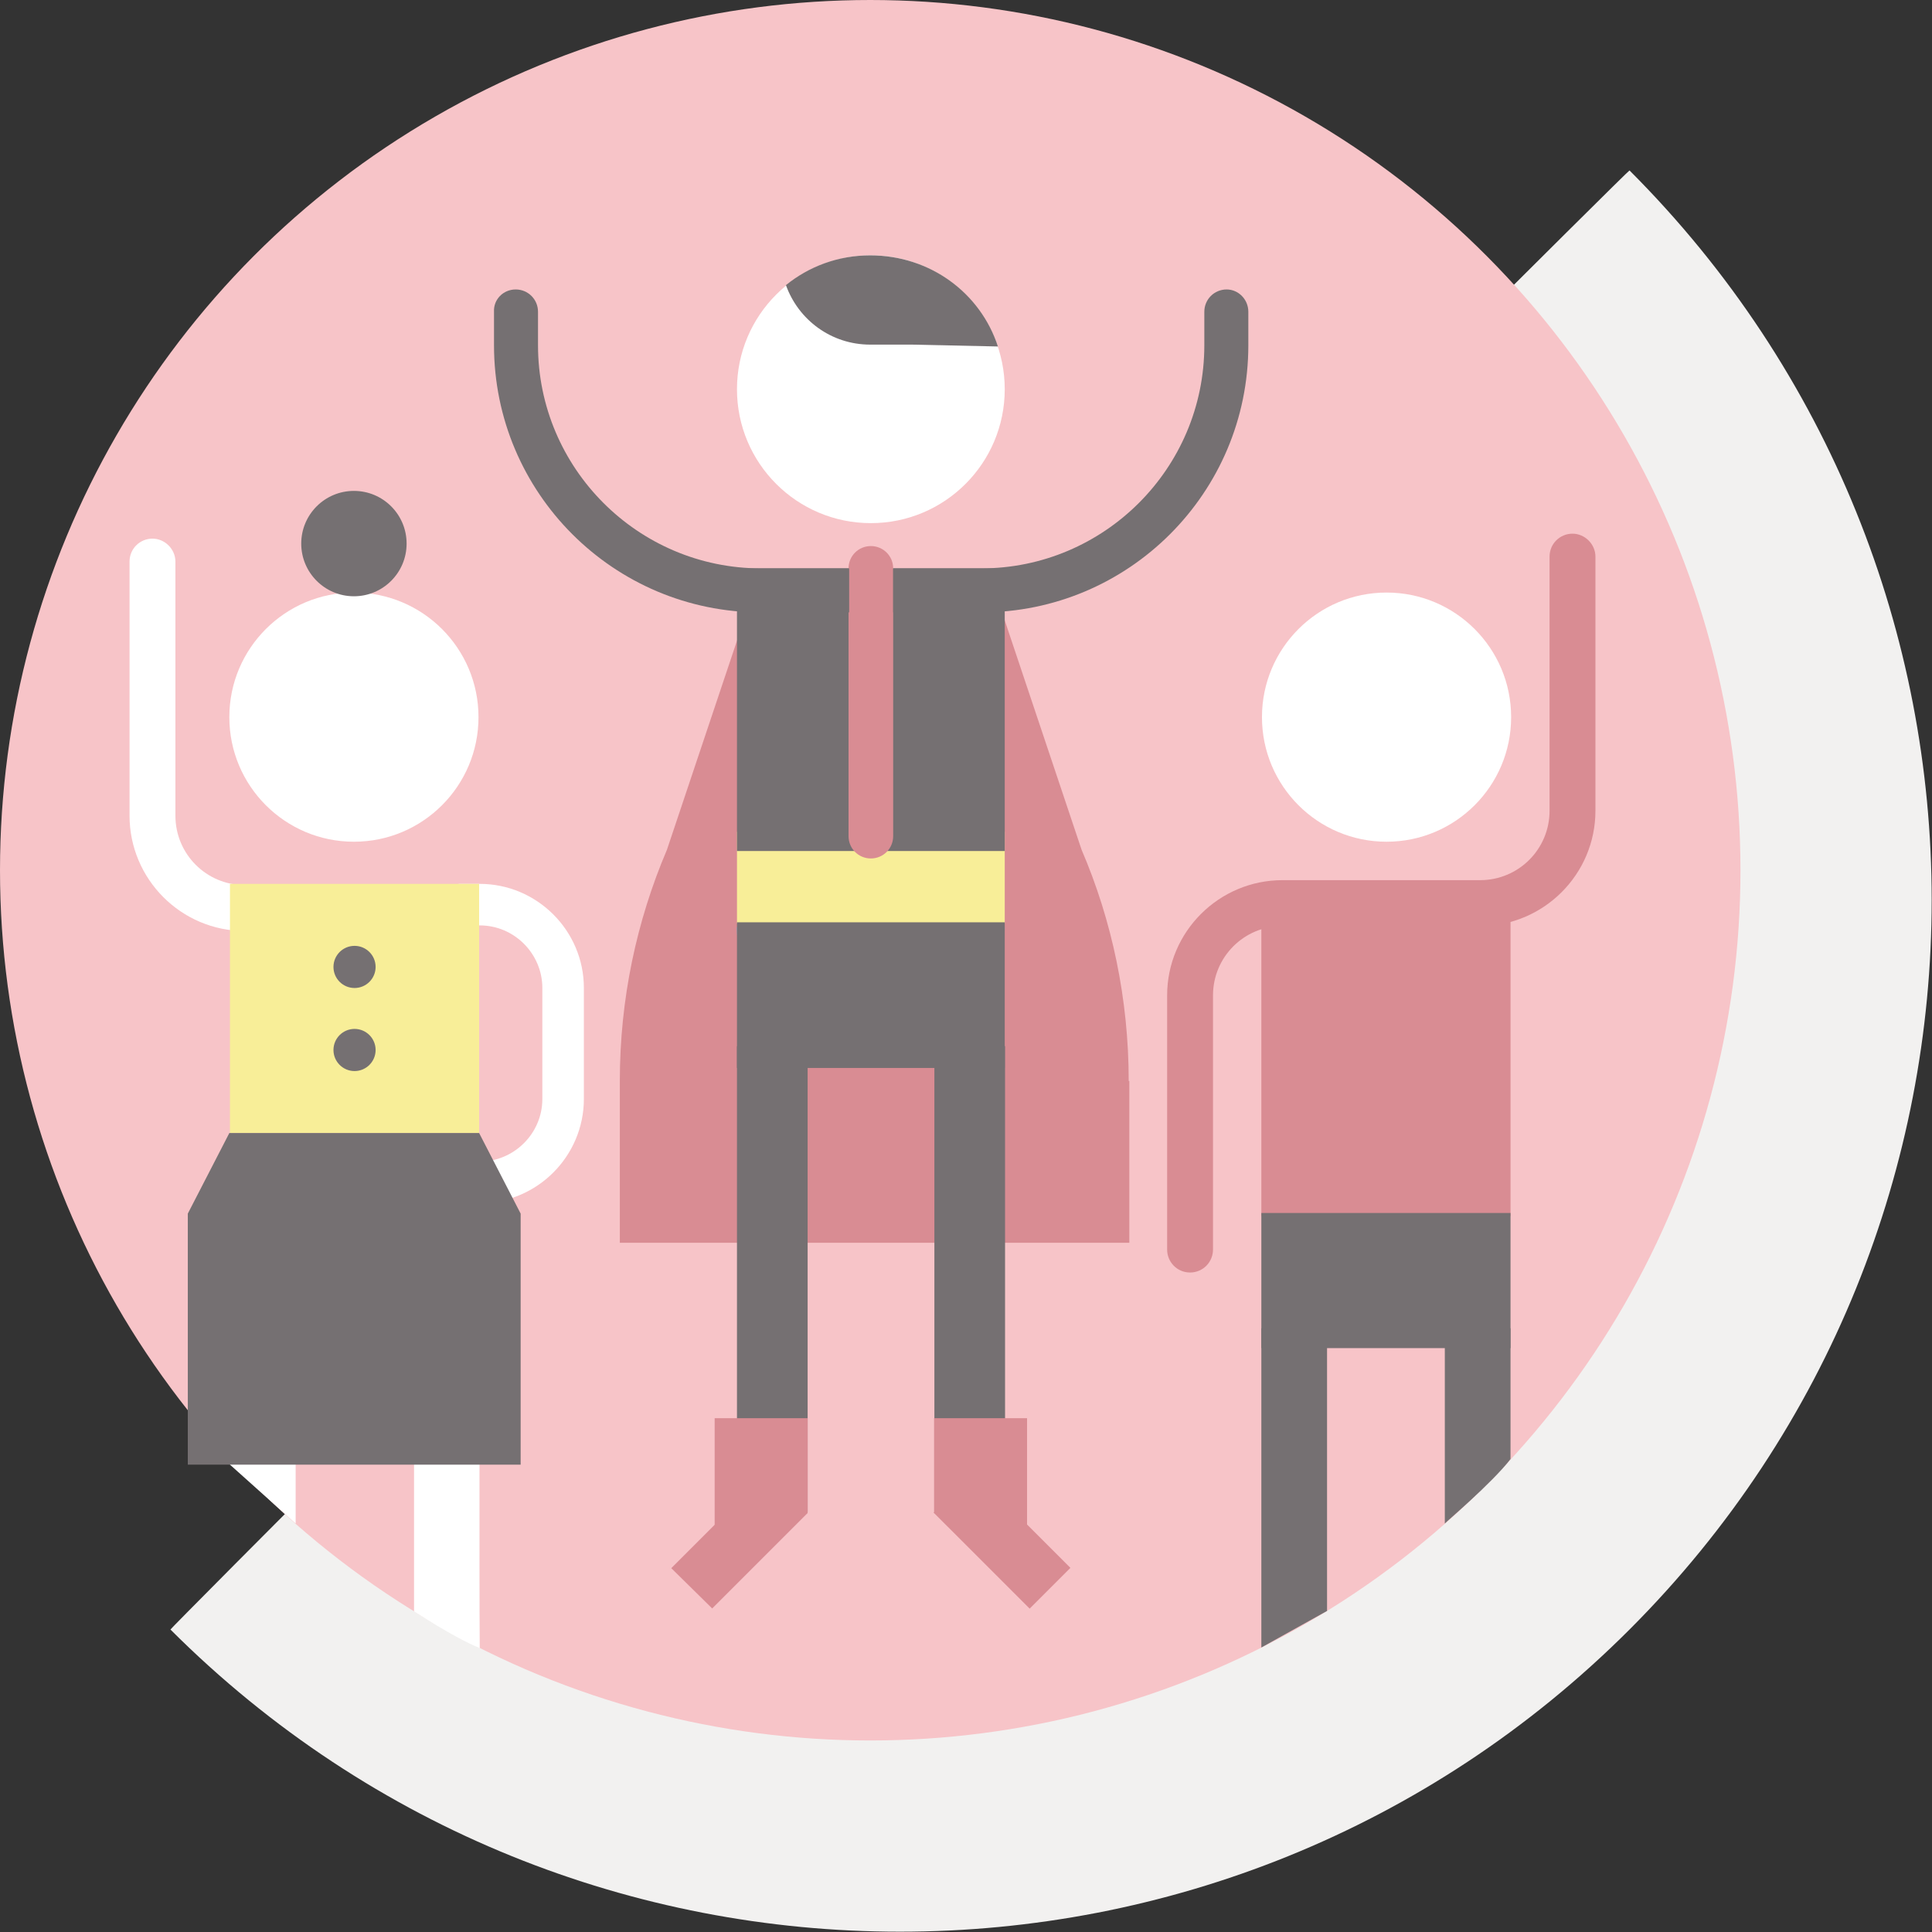 <svg id="Call_to_action" xmlns="http://www.w3.org/2000/svg" viewBox="0 0 311.7 311.7"><rect x="0" y="0" width="311.7" height="311.7" fill="#333333" stroke="none"/><style>.st3{fill:#fff}.st4{display:none;fill:#757072}.st5{fill:#f8ee98}.st6{fill:#757072}.st7{fill:#d98c93}</style><switch><g><path id="Эллипс_571" d="M262.9 27.5c65 65 65 170.4 0 235.4s-170.4 65-235.4 0C28 262 262.7 27.2 262.9 27.5z" fill="#f2f1f0"/><circle id="Эллипс_571-2_1_" cx="140.4" cy="140.4" r="140.4" fill="#f7c4c8"/><path class="st3" d="M74 187.4h3.4c5.5 0 10.1-4.5 10.1-10.1v-17.9c0-5.5-4.5-10.1-10.1-10.1H74v-6.7h3.4c9.2 0 16.8 7.5 16.8 16.8v17.9c0 9.2-7.5 16.8-16.8 16.8H74v-6.7z"/><path class="st4" d="M233.7 187.1h3.6c6 0 10.8-4.8 10.8-10.8V157c0-6-4.8-10.8-10.8-10.8h-3.6V139h3.6c9.9 0 18 8.1 18 18v19.2c0 9.9-8.1 18-18 18h-3.6v-7.1zM200.4 194.3h-3.6c-9.9 0-18-8.1-18-18V157c0-9.9 8.1-18 18-18h3.6v7.2h-3.6c-6 0-10.8 4.8-10.8 10.8v19.2c0 6 4.8 10.8 10.8 10.8h3.6v7.3z"/><circle class="st3" cx="140.5" cy="62.8" r="21.6"/><circle class="st3" cx="223.7" cy="115.7" r="20.1"/><path class="st3" d="M71.4 150.2H39.5c-10.3 0-18.6-8.4-18.6-18.6v-41c0-2.1 1.7-3.7 3.7-3.7s3.7 1.7 3.7 3.7v41c0 6.2 5 11.2 11.2 11.2h31.9c3.9 1 2.2 7.7 0 7.4z"/><path class="st5" d="M54.9 142.6H37.1v40.2h40.2v-40.2z"/><circle class="st3" cx="57.1" cy="115.7" r="20.1"/><circle class="st6" cx="57.1" cy="87.7" r="8.5"/><circle class="st6" cx="57.2" cy="156" r="3.4"/><circle class="st6" cx="57.2" cy="169.4" r="3.4"/><path class="st7" d="M221.4 142.6h-17.9v53.6h40.2v-53.6z"/><path class="st6" d="M140.4 41.2c-5.2 0-9.9 1.8-13.6 4.8 2 5.6 7.3 9.6 13.6 9.6h6.8l13.8.3c-2.8-8.6-10.9-14.7-20.6-14.7zM203.5 195.7v21.8h40.2v-21.8"/><path class="st6" d="M203.5 265.8v-51.5h10.6v45.6zM243.7 235.4v-21.1h-10.6v31.5c0-.1 7.6-6.5 10.6-10.4z"/><path class="st7" d="M182.1 174.4c0-13.2-2.7-25.9-7.6-37.3l-12.9-38.5h-41.1l-12.9 38.5c-4.9 11.5-7.6 24.1-7.6 37.3v26.1H182.2v-26.1z"/><path class="st5" d="M147.7 126.8v-7.4l-7.2 3.7-7.2-3.7 2.9 5.9-17.3 8.9V149h43.2v-14.8z"/><path class="st6" d="M138.1 91.7h-19.2v45.6h43.2V91.7z"/><path class="st7" d="M140.5 138.5c-2 0-3.6-1.6-3.6-3.6V91.7c0-2 1.6-3.6 3.6-3.6s3.6 1.6 3.6 3.6v43.2c0 2-1.6 3.6-3.6 3.6z"/><path d="M118.9 149.6c0 11.9 9.7 21.6 21.6 21.6 11.9 0 21.6-9.7 21.6-21.6" fill="#49c9ff"/><path class="st6" d="M118.9 148.8v23.5h43.2v-23.5"/><path class="st6" d="M118.9 168.8h11.4v75.1h-11.4z"/><path class="st7" d="M130.3 244.1l-15 6v-21.3h15z"/><path class="st7" d="M108.3 253l15.5-15.5 6.5 6.6-15.4 15.4"/><path transform="rotate(-180 156.425 206.34)" class="st6" d="M150.7 168.8h11.4v75.1h-11.4z"/><path transform="rotate(134.999 161.668 248.527)" class="st7" d="M157 237.6h9.3v21.9H157z"/><path class="st6" d="M83.2 46.7c2 0 3.6 1.6 3.6 3.6v5.4c0 19.8 16.1 36 36 36H137v7.1h-14.2c-23.8 0-43.1-19.3-43.1-43.1v-5.4c-.1-2 1.5-3.6 3.5-3.6zM201.4 50.3v5.4c0 23.8-19.3 43.1-43.1 43.1h-14.2v-7.1h14.2c19.8 0 36-16.1 36-36v-5.4c0-2 1.6-3.6 3.6-3.6 1.9 0 3.5 1.6 3.5 3.6z"/><path class="st7" d="M150.7 244.1l15 6v-21.3h-15z"/><path class="st3" d="M37.1 236.3v-22.2h10.6v31.7zM77.4 265.9c-.1-11.8 0-51.8 0-51.8H66.8V260c0-.1 6.2 4.1 10.6 5.9z"/><path class="st6" d="M77.3 182.8H37l-6.7 13v40.5H84v-40.5z"/><path class="st7" d="M192 205.3c-2.1 0-3.7-1.7-3.7-3.7v-41c0-10.3 8.4-18.6 18.6-18.6h31.9c6.2 0 11.2-5 11.2-11.2v-41c0-2.1 1.7-3.7 3.7-3.7s3.7 1.7 3.7 3.7v41c0 10.3-8.4 18.6-18.6 18.6h-31.9c-6.2 0-11.2 5-11.2 11.2v41c0 2-1.6 3.7-3.7 3.7z"/><circle id="Эллипс_571-2" cx="140.4" cy="140.4" r="140.4" fill="none"/></g></switch></svg>